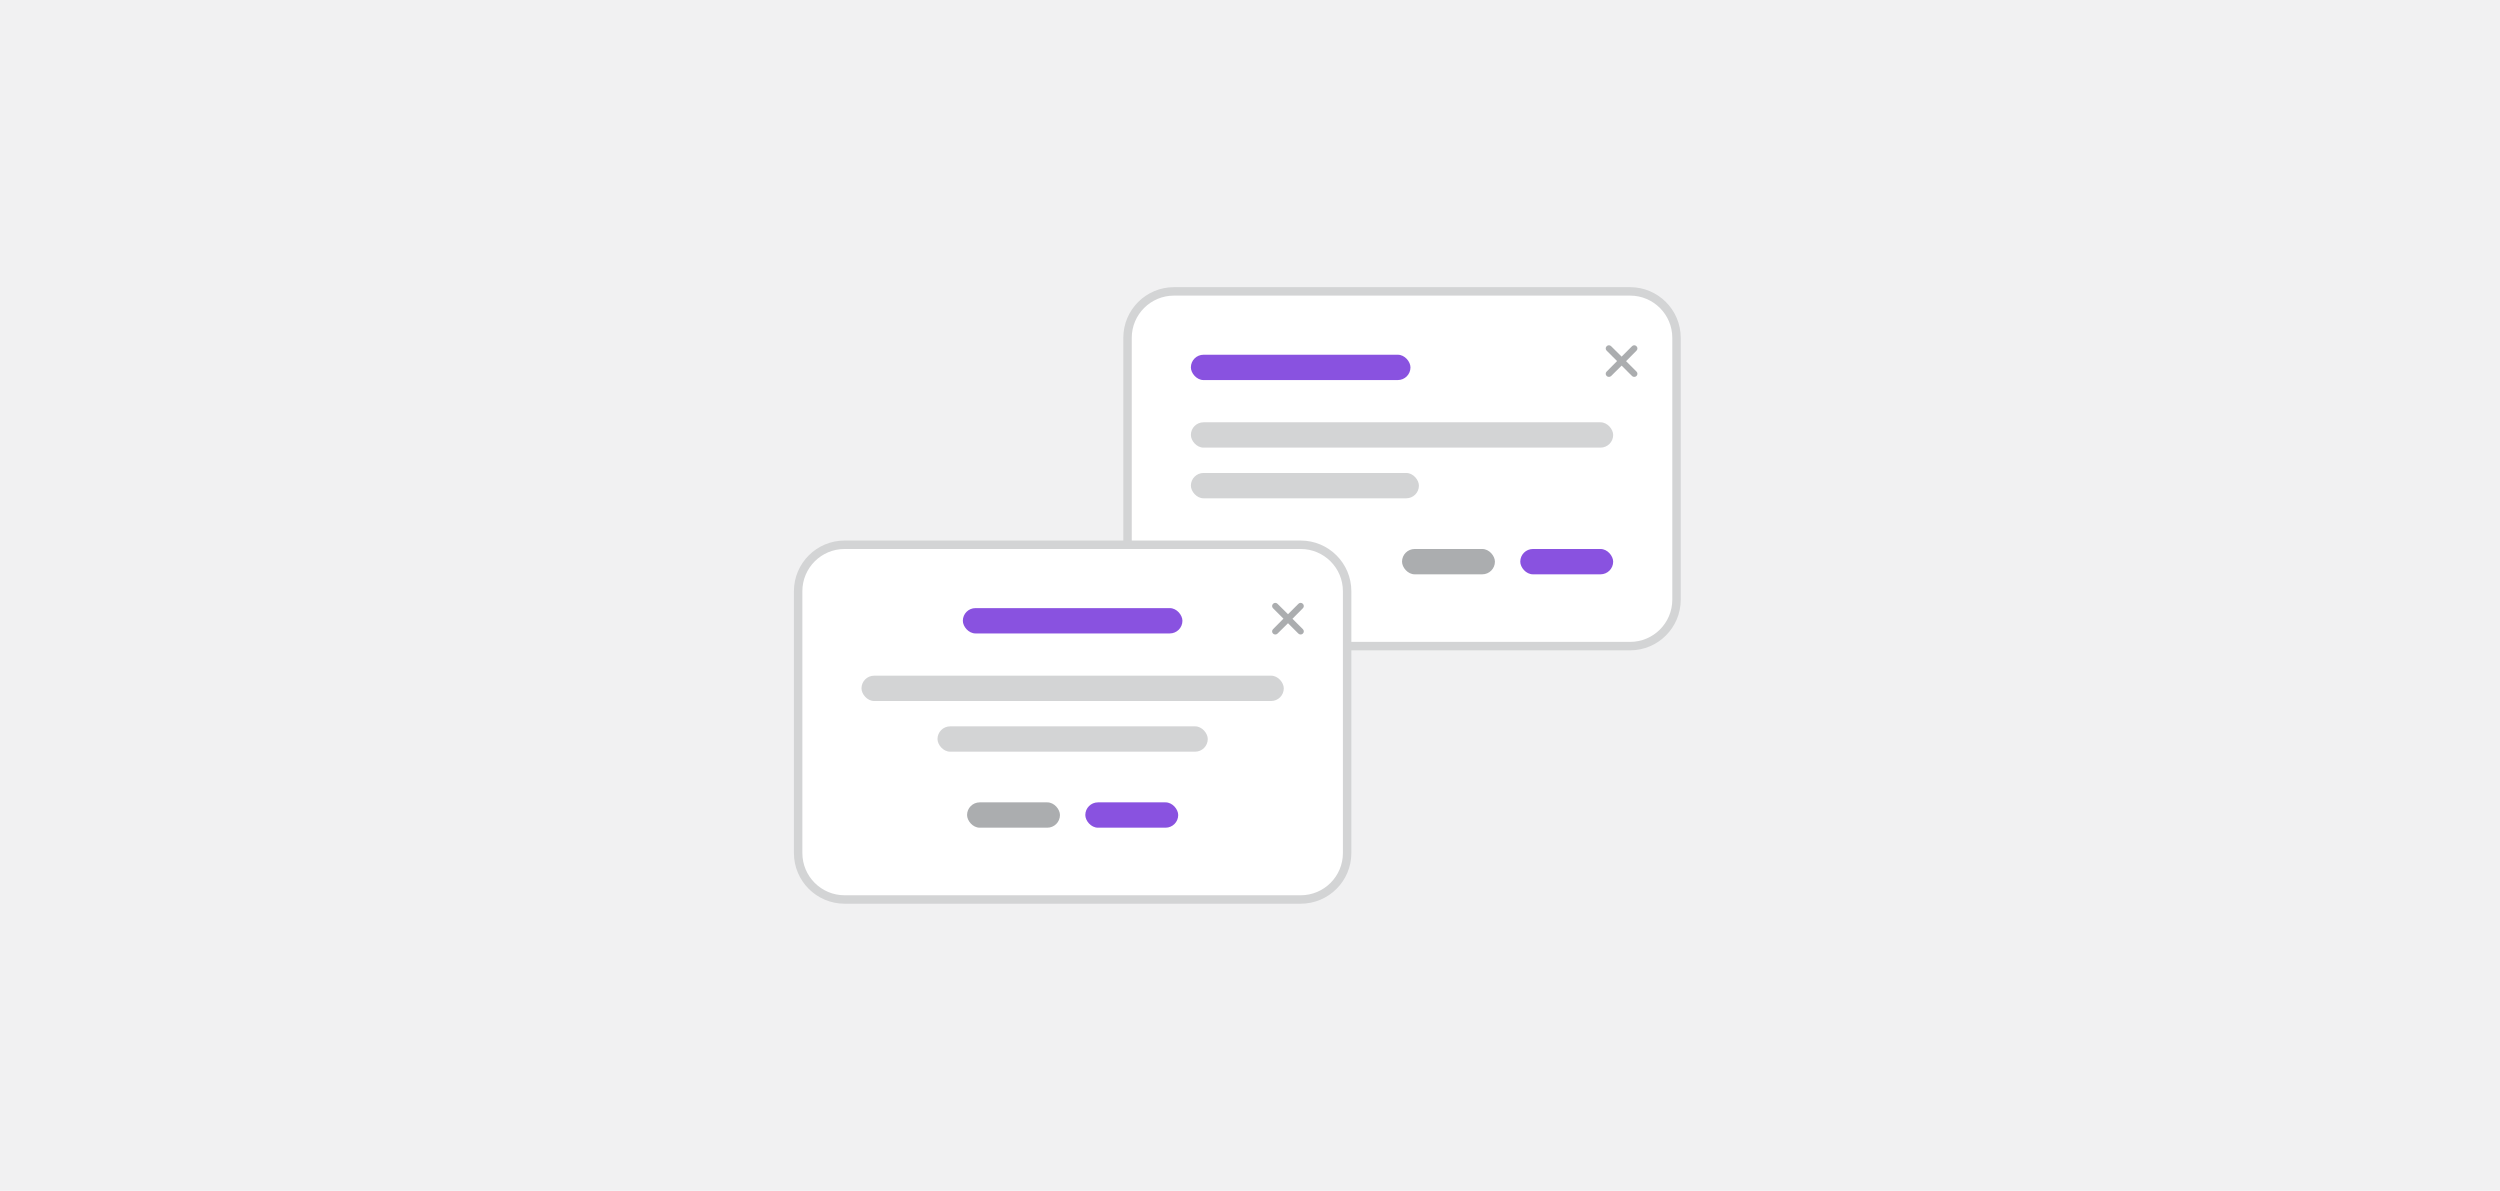 <svg width="296" height="141" viewBox="0 0 296 141" fill="none" xmlns="http://www.w3.org/2000/svg">
<rect width="296" height="141" fill="#F1F1F2"/>
<path d="M133.5 40C133.5 36.962 135.962 34.5 139 34.5H193C196.038 34.5 198.5 36.962 198.5 40V71C198.5 74.038 196.038 76.5 193 76.5H139C135.962 76.5 133.5 74.038 133.5 71V40Z" fill="white"/>
<path d="M133.5 40C133.5 36.962 135.962 34.5 139 34.5H193C196.038 34.5 198.5 36.962 198.5 40V71C198.5 74.038 196.038 76.5 193 76.5H139C135.962 76.5 133.5 74.038 133.5 71V40Z" stroke="#D3D4D5"/>
<rect x="141" y="42" width="26" height="3" rx="1.5" fill="#8952E0"/>
<rect x="141" y="50" width="50" height="3" rx="1.5" fill="#D3D4D5"/>
<rect x="141" y="56" width="27" height="3" rx="1.5" fill="#D3D4D5"/>
<rect x="166" y="65" width="11" height="3" rx="1.5" fill="#ABADAF"/>
<rect x="180" y="65" width="11" height="3" rx="1.5" fill="#8952E0"/>
<path d="M193.758 43.992C193.91 44.133 193.91 44.379 193.758 44.52C193.688 44.59 193.594 44.625 193.5 44.625C193.395 44.625 193.301 44.59 193.23 44.52L192 43.289L190.758 44.52C190.688 44.59 190.594 44.625 190.5 44.625C190.395 44.625 190.301 44.59 190.23 44.52C190.078 44.379 190.078 44.133 190.23 43.992L191.461 42.75L190.23 41.52C190.078 41.379 190.078 41.133 190.23 40.992C190.371 40.84 190.617 40.84 190.758 40.992L192 42.223L193.23 40.992C193.371 40.84 193.617 40.84 193.758 40.992C193.91 41.133 193.91 41.379 193.758 41.52L192.527 42.762L193.758 43.992Z" fill="#ABADAF"/>
<path d="M94.5 70C94.5 66.962 96.962 64.5 100 64.5H154C157.038 64.5 159.5 66.962 159.5 70V101C159.5 104.038 157.038 106.5 154 106.5H100C96.962 106.5 94.5 104.038 94.5 101V70Z" fill="white"/>
<path d="M94.5 70C94.5 66.962 96.962 64.5 100 64.5H154C157.038 64.5 159.5 66.962 159.5 70V101C159.5 104.038 157.038 106.5 154 106.5H100C96.962 106.5 94.5 104.038 94.5 101V70Z" stroke="#D3D4D5"/>
<rect x="114" y="72" width="26" height="3" rx="1.5" fill="#8952E0"/>
<rect x="102" y="80" width="50" height="3" rx="1.5" fill="#D3D4D5"/>
<rect x="111" y="86" width="32" height="3" rx="1.5" fill="#D3D4D5"/>
<rect x="114.5" y="95" width="11" height="3" rx="1.5" fill="#ABADAF"/>
<rect x="128.5" y="95" width="11" height="3" rx="1.5" fill="#8952E0"/>
<path d="M154.258 74.492C154.41 74.633 154.41 74.879 154.258 75.019C154.188 75.09 154.094 75.125 154 75.125C153.895 75.125 153.801 75.09 153.73 75.019L152.5 73.789L151.258 75.019C151.188 75.09 151.094 75.125 151 75.125C150.895 75.125 150.801 75.09 150.73 75.019C150.578 74.879 150.578 74.633 150.73 74.492L151.961 73.25L150.73 72.019C150.578 71.879 150.578 71.633 150.73 71.492C150.871 71.34 151.117 71.34 151.258 71.492L152.5 72.723L153.73 71.492C153.871 71.34 154.117 71.34 154.258 71.492C154.41 71.633 154.41 71.879 154.258 72.019L153.027 73.262L154.258 74.492Z" fill="#ABADAF"/>
</svg>
